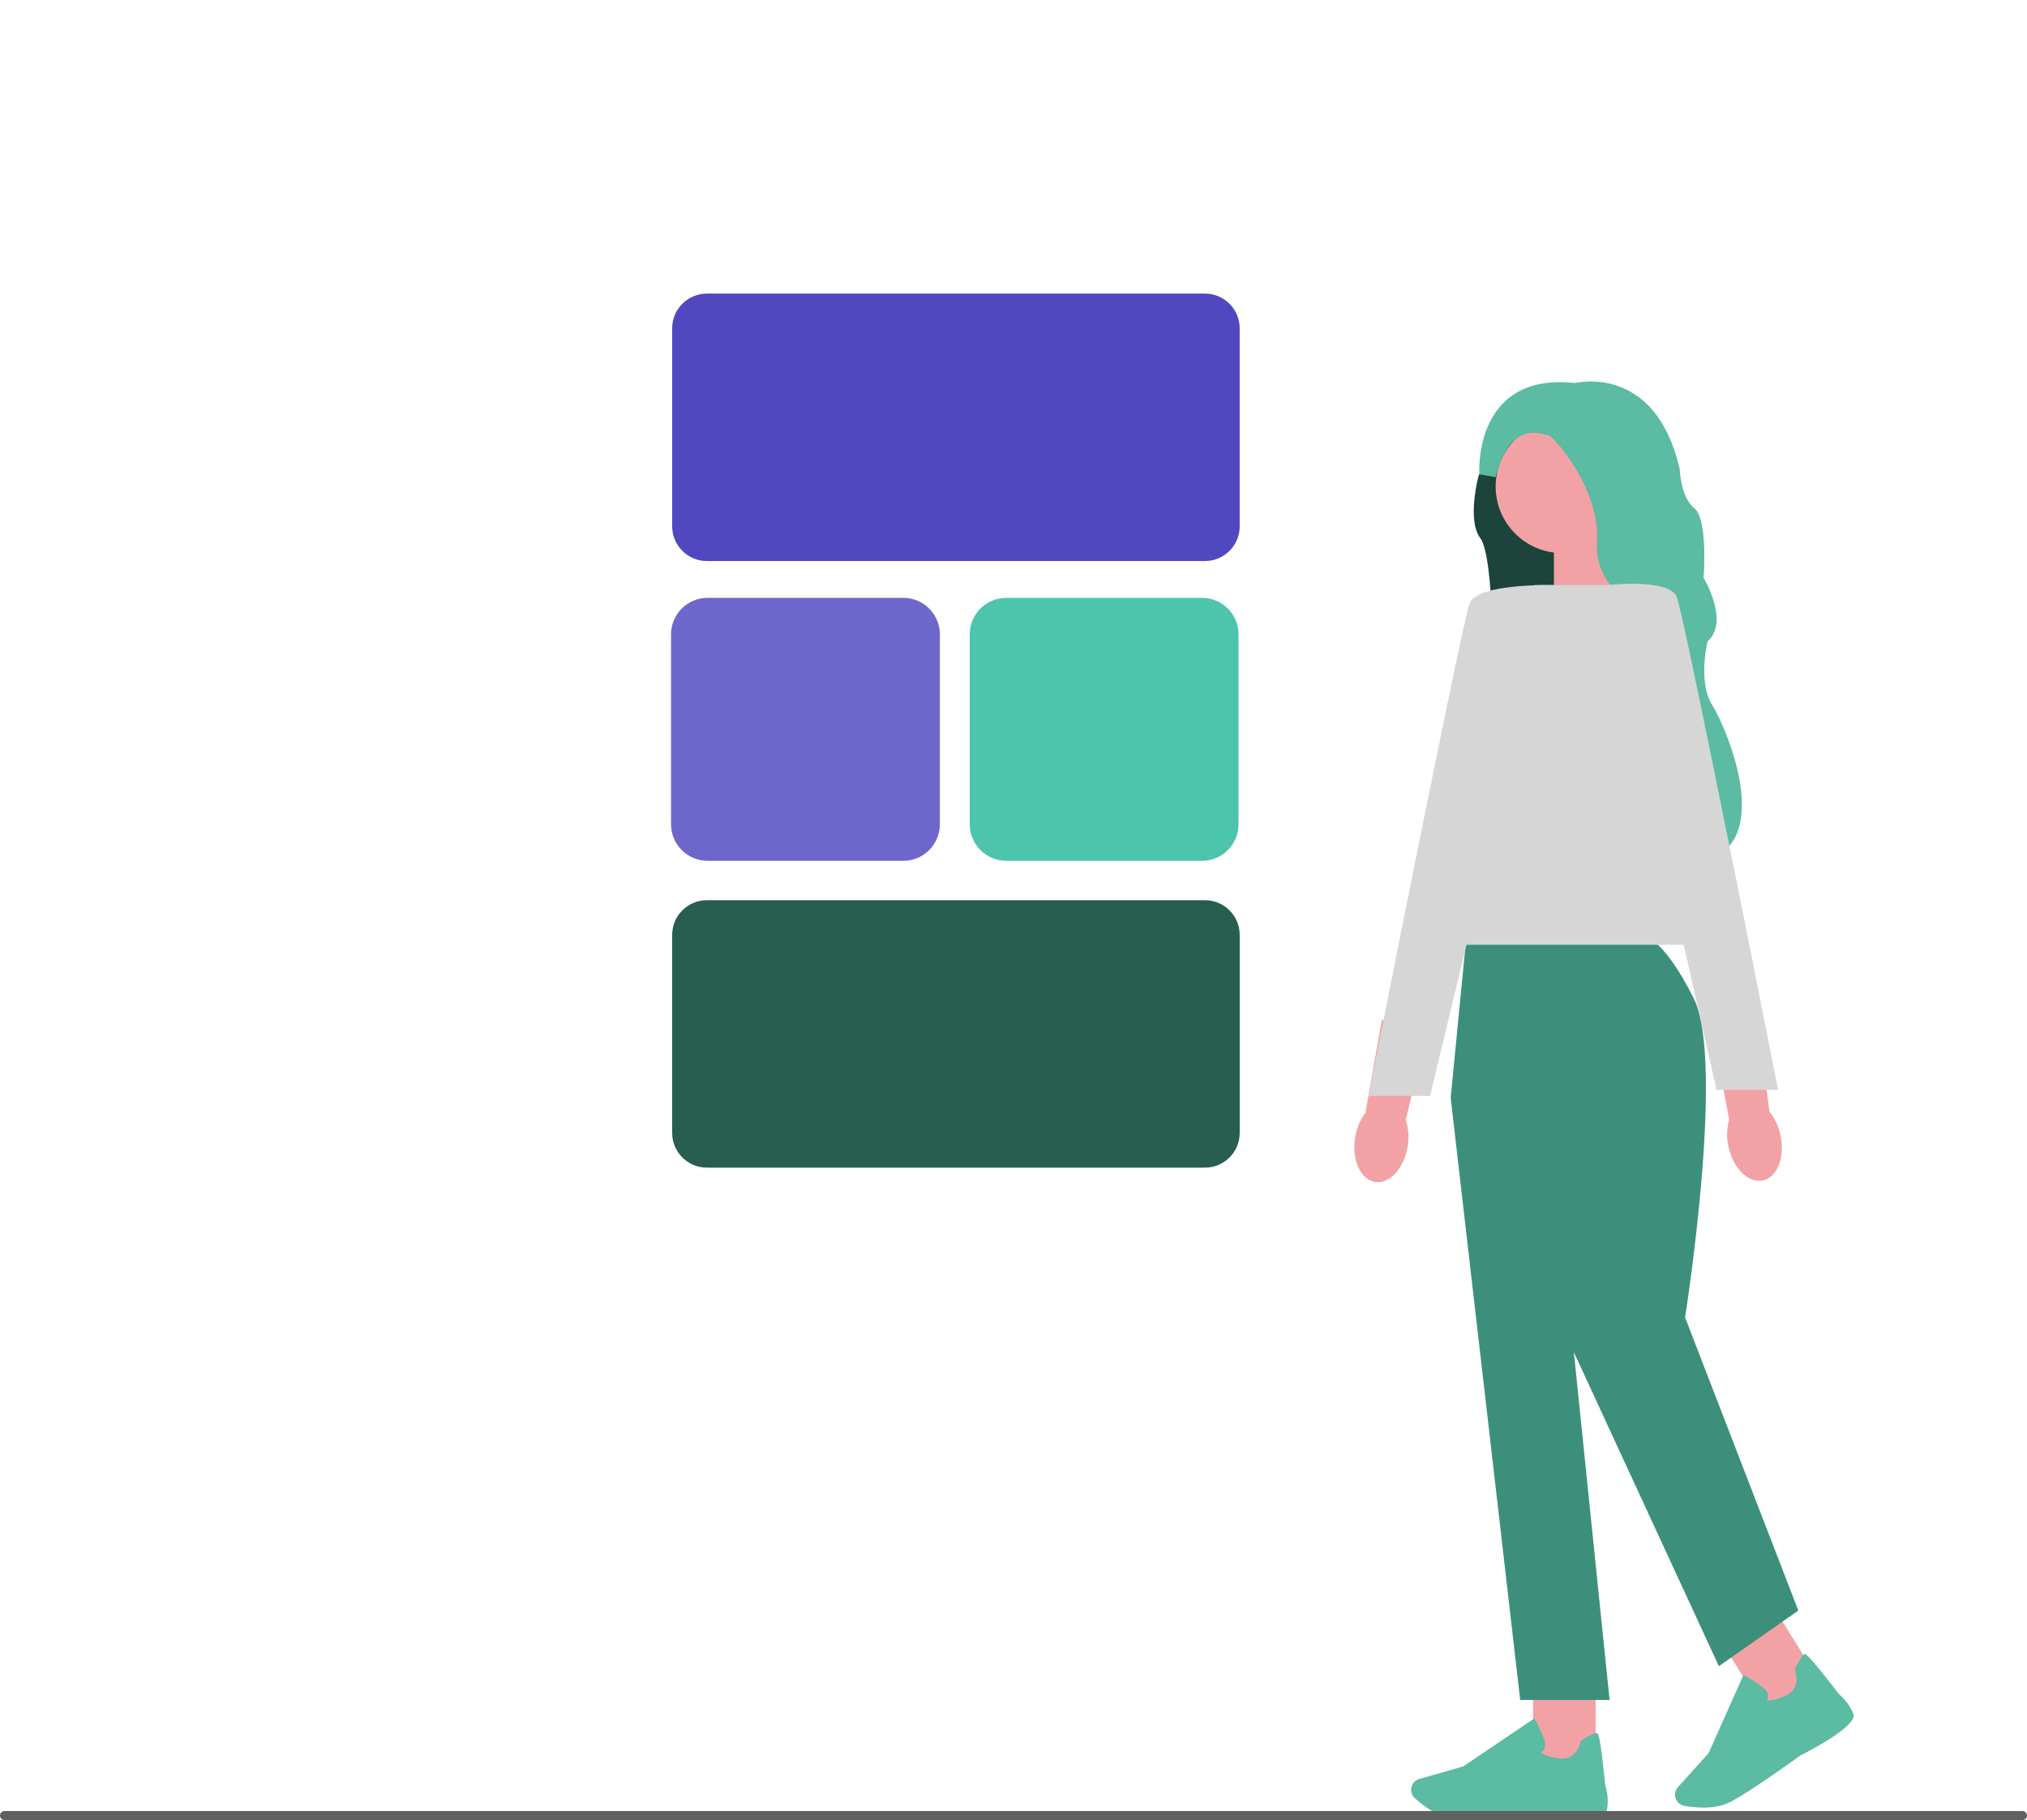 <svg width="373" height="335" viewBox="0 0 373 335" fill="none" xmlns="http://www.w3.org/2000/svg">
<path d="M221.744 103.254H130.07C126.552 103.254 123.69 100.391 123.69 96.871V60.417C123.69 56.897 126.552 54.034 130.07 54.034H221.744C225.261 54.034 228.123 56.897 228.123 60.417V96.871C228.123 100.391 225.261 103.254 221.744 103.254Z" fill="#5148C0"/>
<path d="M221.744 214.893H130.07C126.552 214.893 123.69 212.03 123.69 208.51V172.055C123.69 168.536 126.552 165.673 130.07 165.673H221.744C225.261 165.673 228.123 168.536 228.123 172.055V208.51C228.123 212.03 225.261 214.893 221.744 214.893Z" fill="#275E50"/>
<path d="M221.2 158.423H185.159C181.457 158.423 178.445 155.409 178.445 151.705V116.745C178.445 113.041 181.457 110.028 185.159 110.028H221.2C224.902 110.028 227.913 113.041 227.913 116.745V151.705C227.913 155.409 224.902 158.423 221.2 158.423Z" fill="#4DC5AC"/>
<path d="M166.236 158.423H130.195C126.493 158.423 123.481 155.409 123.481 151.705V116.745C123.481 113.041 126.493 110.028 130.195 110.028H166.236C169.938 110.028 172.949 113.041 172.949 116.745V151.705C172.949 155.409 169.938 158.423 166.236 158.423Z" fill="#6E67CB"/>
<path d="M274.356 81.917L272.042 87.708C272.042 87.708 269.909 95.814 272.41 99.048C274.905 102.276 275.461 127.029 272.778 128.855C270.096 130.686 306.774 111.906 306.774 111.906C306.774 111.906 292.456 78.684 292.214 78.563C291.972 78.442 282.59 75.516 282.59 75.516L274.367 81.917H274.356Z" fill="#1C443A"/>
<path d="M298.238 110.542L285.948 114.584V96.887H297.101L298.238 110.542Z" fill="#F2A2A5"/>
<path d="M259.026 211.022C258.361 215.075 255.657 217.985 252.991 217.517C250.325 217.05 248.698 213.382 249.369 209.323C249.611 207.701 250.254 206.161 251.243 204.847L254.288 187.705L262.577 189.443L258.691 206.155C259.202 207.739 259.317 209.406 259.026 211.022Z" fill="#F2A2A5"/>
<path d="M293.621 308.682H282.111V325.02H293.621V308.682Z" fill="#F2A2A5"/>
<path d="M270.898 334.914C269.689 334.914 268.612 334.886 267.798 334.809C264.742 334.529 261.824 332.269 260.356 330.949C259.697 330.355 259.488 329.409 259.829 328.595C260.076 328.012 260.565 327.572 261.175 327.402L269.255 325.092L282.336 316.26L282.485 316.524C282.54 316.623 283.826 318.938 284.255 320.5C284.42 321.094 284.376 321.589 284.128 321.974C283.958 322.238 283.716 322.392 283.524 322.48C283.76 322.727 284.502 323.233 286.789 323.596C290.125 324.124 290.829 320.665 290.856 320.522L290.878 320.406L290.977 320.34C292.565 319.317 293.544 318.85 293.879 318.949C294.088 319.009 294.44 319.119 295.391 328.54C295.484 328.837 296.149 331.004 295.698 333.077C295.209 335.332 285.36 334.556 283.386 334.38C283.331 334.386 275.955 334.914 270.904 334.914L270.898 334.914Z" fill="#5BBBA3"/>
<path d="M326.395 295.846L316.629 301.94L325.27 315.804L335.036 309.71L326.395 295.846Z" fill="#F2A2A5"/>
<path d="M313.425 332.67C312.073 332.67 310.831 332.505 309.946 332.351C309.077 332.197 308.396 331.504 308.253 330.635C308.154 330.008 308.335 329.376 308.764 328.908L314.398 322.672L320.829 308.253L321.093 308.396C321.192 308.451 323.506 309.732 324.698 310.832C325.154 311.25 325.38 311.695 325.369 312.152C325.363 312.471 325.242 312.724 325.122 312.905C325.451 312.993 326.347 313.026 328.48 312.124C331.591 310.81 330.36 307.499 330.305 307.362L330.261 307.252L330.31 307.147C331.118 305.437 331.695 304.524 332.036 304.43C332.25 304.37 332.602 304.276 338.39 311.772C338.626 311.97 340.336 313.461 341.05 315.457C341.825 317.629 333.058 322.188 331.294 323.079C331.239 323.123 322.066 329.794 318.295 331.691C316.8 332.445 315.03 332.676 313.42 332.676L313.425 332.67Z" fill="#5BBBA3"/>
<path d="M302.096 172.048H269.87L266.946 202.042L279.742 312.867H296.193L289.614 248.859L316.299 306.647L330.919 296.407L310.082 242.457C310.082 242.457 317.525 195.459 311.676 183.751C305.828 172.048 302.096 172.048 302.096 172.048Z" fill="#3C907B"/>
<path d="M318.124 173.879H262.192L282.298 107.677H304.598L318.124 173.879Z" fill="#D6D6D7"/>
<path d="M285.816 107.688C285.816 107.688 271.926 107.319 270.464 110.982C269.002 114.639 251.82 201.69 251.82 201.69H263.154L285.821 107.688L285.816 107.688Z" fill="#D6D6D7"/>
<path d="M287.471 101.787C294.234 101.787 299.717 96.301 299.717 89.534C299.717 82.767 294.234 77.281 287.471 77.281C280.707 77.281 275.225 82.767 275.225 89.534C275.225 96.301 280.707 101.787 287.471 101.787Z" fill="#F2A2A5"/>
<path d="M289.845 70.495C289.845 70.495 304.586 66.717 309.099 86.344C309.099 86.344 309.22 91.464 311.781 93.538C314.343 95.611 313.485 106.34 313.485 106.34C313.485 106.34 318.361 114.386 314.216 118.043C314.216 118.043 312.386 125.478 315.068 129.746C317.75 134.014 327.864 157.485 311.045 158.915C311.045 158.915 302.514 153.762 306.538 138.402C310.561 123.042 306.048 114.557 306.048 114.557C306.048 114.557 293.132 109.871 293.863 99.873C294.594 89.875 285.574 79.998 284.97 80.124C284.365 80.251 278.022 76.588 275.219 87.807L272.218 87.296C272.218 87.296 270.954 68.422 289.845 70.495Z" fill="#5BBBA3"/>
<path d="M327.671 209.054C328.49 213.079 326.99 216.758 324.329 217.27C321.669 217.781 318.849 214.927 318.036 210.901C317.69 209.296 317.745 207.635 318.195 206.051L314.958 188.942L323.324 187.617L325.627 204.621C326.665 205.919 327.363 207.437 327.671 209.054Z" fill="#F2A2A5"/>
<path d="M294.857 107.765C294.857 107.765 307.093 106.214 308.555 109.871C310.017 113.528 327.199 200.579 327.199 200.579H315.865L294.857 107.765Z" fill="#D6D6D7"/>
<path d="M373 334.13C373 334.587 372.632 334.955 372.176 334.955H0.824C0.368 334.955 0 334.587 0 334.13C0 333.674 0.368 333.305 0.824 333.305H372.176C372.632 333.305 373 333.674 373 334.13Z" fill="#606060"/>
</svg>
